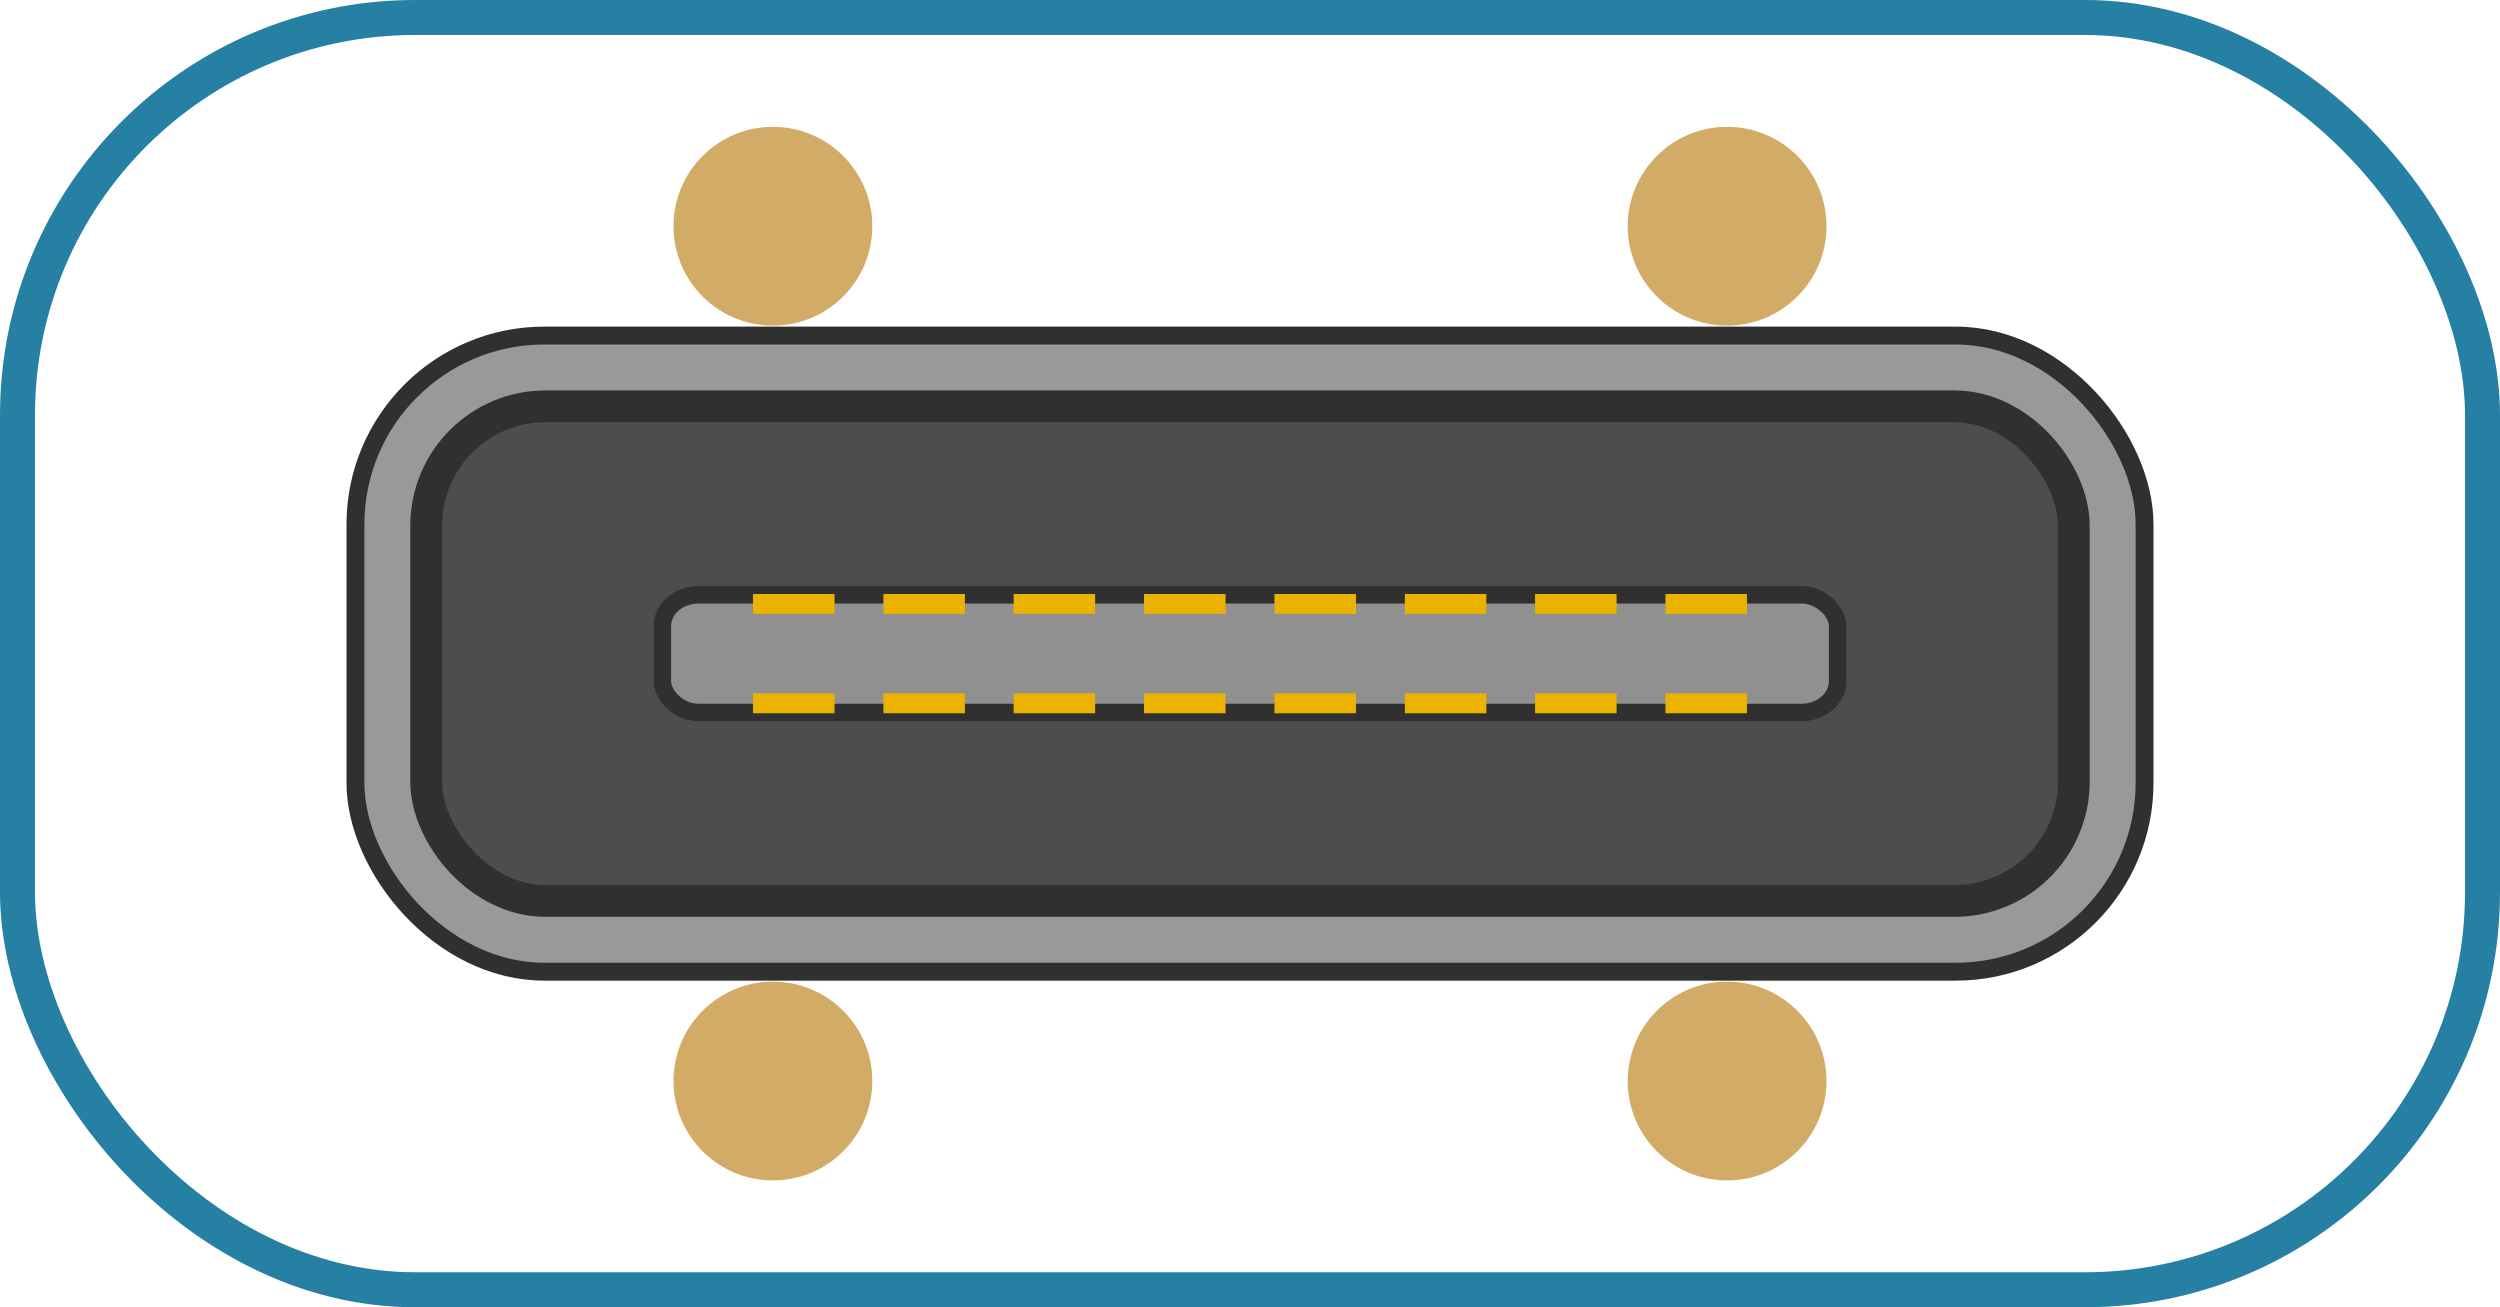 <svg
    xmlns  ="http://www.w3.org/2000/svg"
    viewBox="-6.288 -3.288 12.576 6.576"
    >
    <defs>
        <svg
            id="pin-usb-c-internal"
            overflow="visible"
            >
            <rect x="0"  y="0" width="0.41" height="0.1" fill="#ebb300"/>
        </svg>

        <svg
            id="pin-usb-c-external"
            overflow="visible"
            >
            <circle r="0.5" fill="#d2ac67" cx="0" cy="0"/> 
        </svg>
    </defs>

    <rect width="9"     height="3.2"   x="-4.5"   y="-1.6"   fill="#999999" stroke="#303030" stroke-width="0.09"  rx="0.95"  ry="0.95"/>
    <rect width="8.288" height="2.488" x="-4.144" y="-1.244" fill="#4f4c4d" stroke="#303030" stroke-width="0.16"  rx="0.6"   ry="0.6" />
    <rect width="5.912" height="0.592" x="-2.956" y="-0.296" fill="#909090" stroke="#303030" stroke-width="0.088" rx="0.182" ry="0.157"/>

    <use x="-2.4" y="+2.15" href="#pin-usb-c-external"/>
    <use x="+2.4" y="-2.15" href="#pin-usb-c-external"/>
    <use x="+2.4" y="+2.15" href="#pin-usb-c-external"/>
    <use x="-2.4" y="-2.15" href="#pin-usb-c-external"/>

    <use x="-2.5  "  y="0.2" href="#pin-usb-c-internal"/>
    <use x="-1.844"  y="0.2" href="#pin-usb-c-internal"/>
    <use x="-1.189"  y="0.2" href="#pin-usb-c-internal"/>
    <use x="-0.533"  y="0.2" href="#pin-usb-c-internal"/>
    <use x=" 0.123"  y="0.2" href="#pin-usb-c-internal"/>
    <use x=" 0.779"  y="0.2" href="#pin-usb-c-internal"/>
    <use x=" 1.434"  y="0.2" href="#pin-usb-c-internal"/>
    <use x=" 2.09 "  y="0.2" href="#pin-usb-c-internal"/>

    <use x="-2.5  "  y="-0.3" href="#pin-usb-c-internal"/>
    <use x="-1.844"  y="-0.3" href="#pin-usb-c-internal"/>
    <use x="-1.189"  y="-0.3" href="#pin-usb-c-internal"/>
    <use x="-0.533"  y="-0.3" href="#pin-usb-c-internal"/>
    <use x=" 0.123"  y="-0.3" href="#pin-usb-c-internal"/>
    <use x=" 0.779"  y="-0.3" href="#pin-usb-c-internal"/>
    <use x=" 1.434"  y="-0.3" href="#pin-usb-c-internal"/>
    <use x=" 2.09 "  y="-0.3" href="#pin-usb-c-internal"/>

    <rect width="12.4" height="6.4" x="-6.2" y="-3.2" fill="none" stroke="#2580a4" stroke-width="0.176" rx="2" ry="2"/>
</svg>